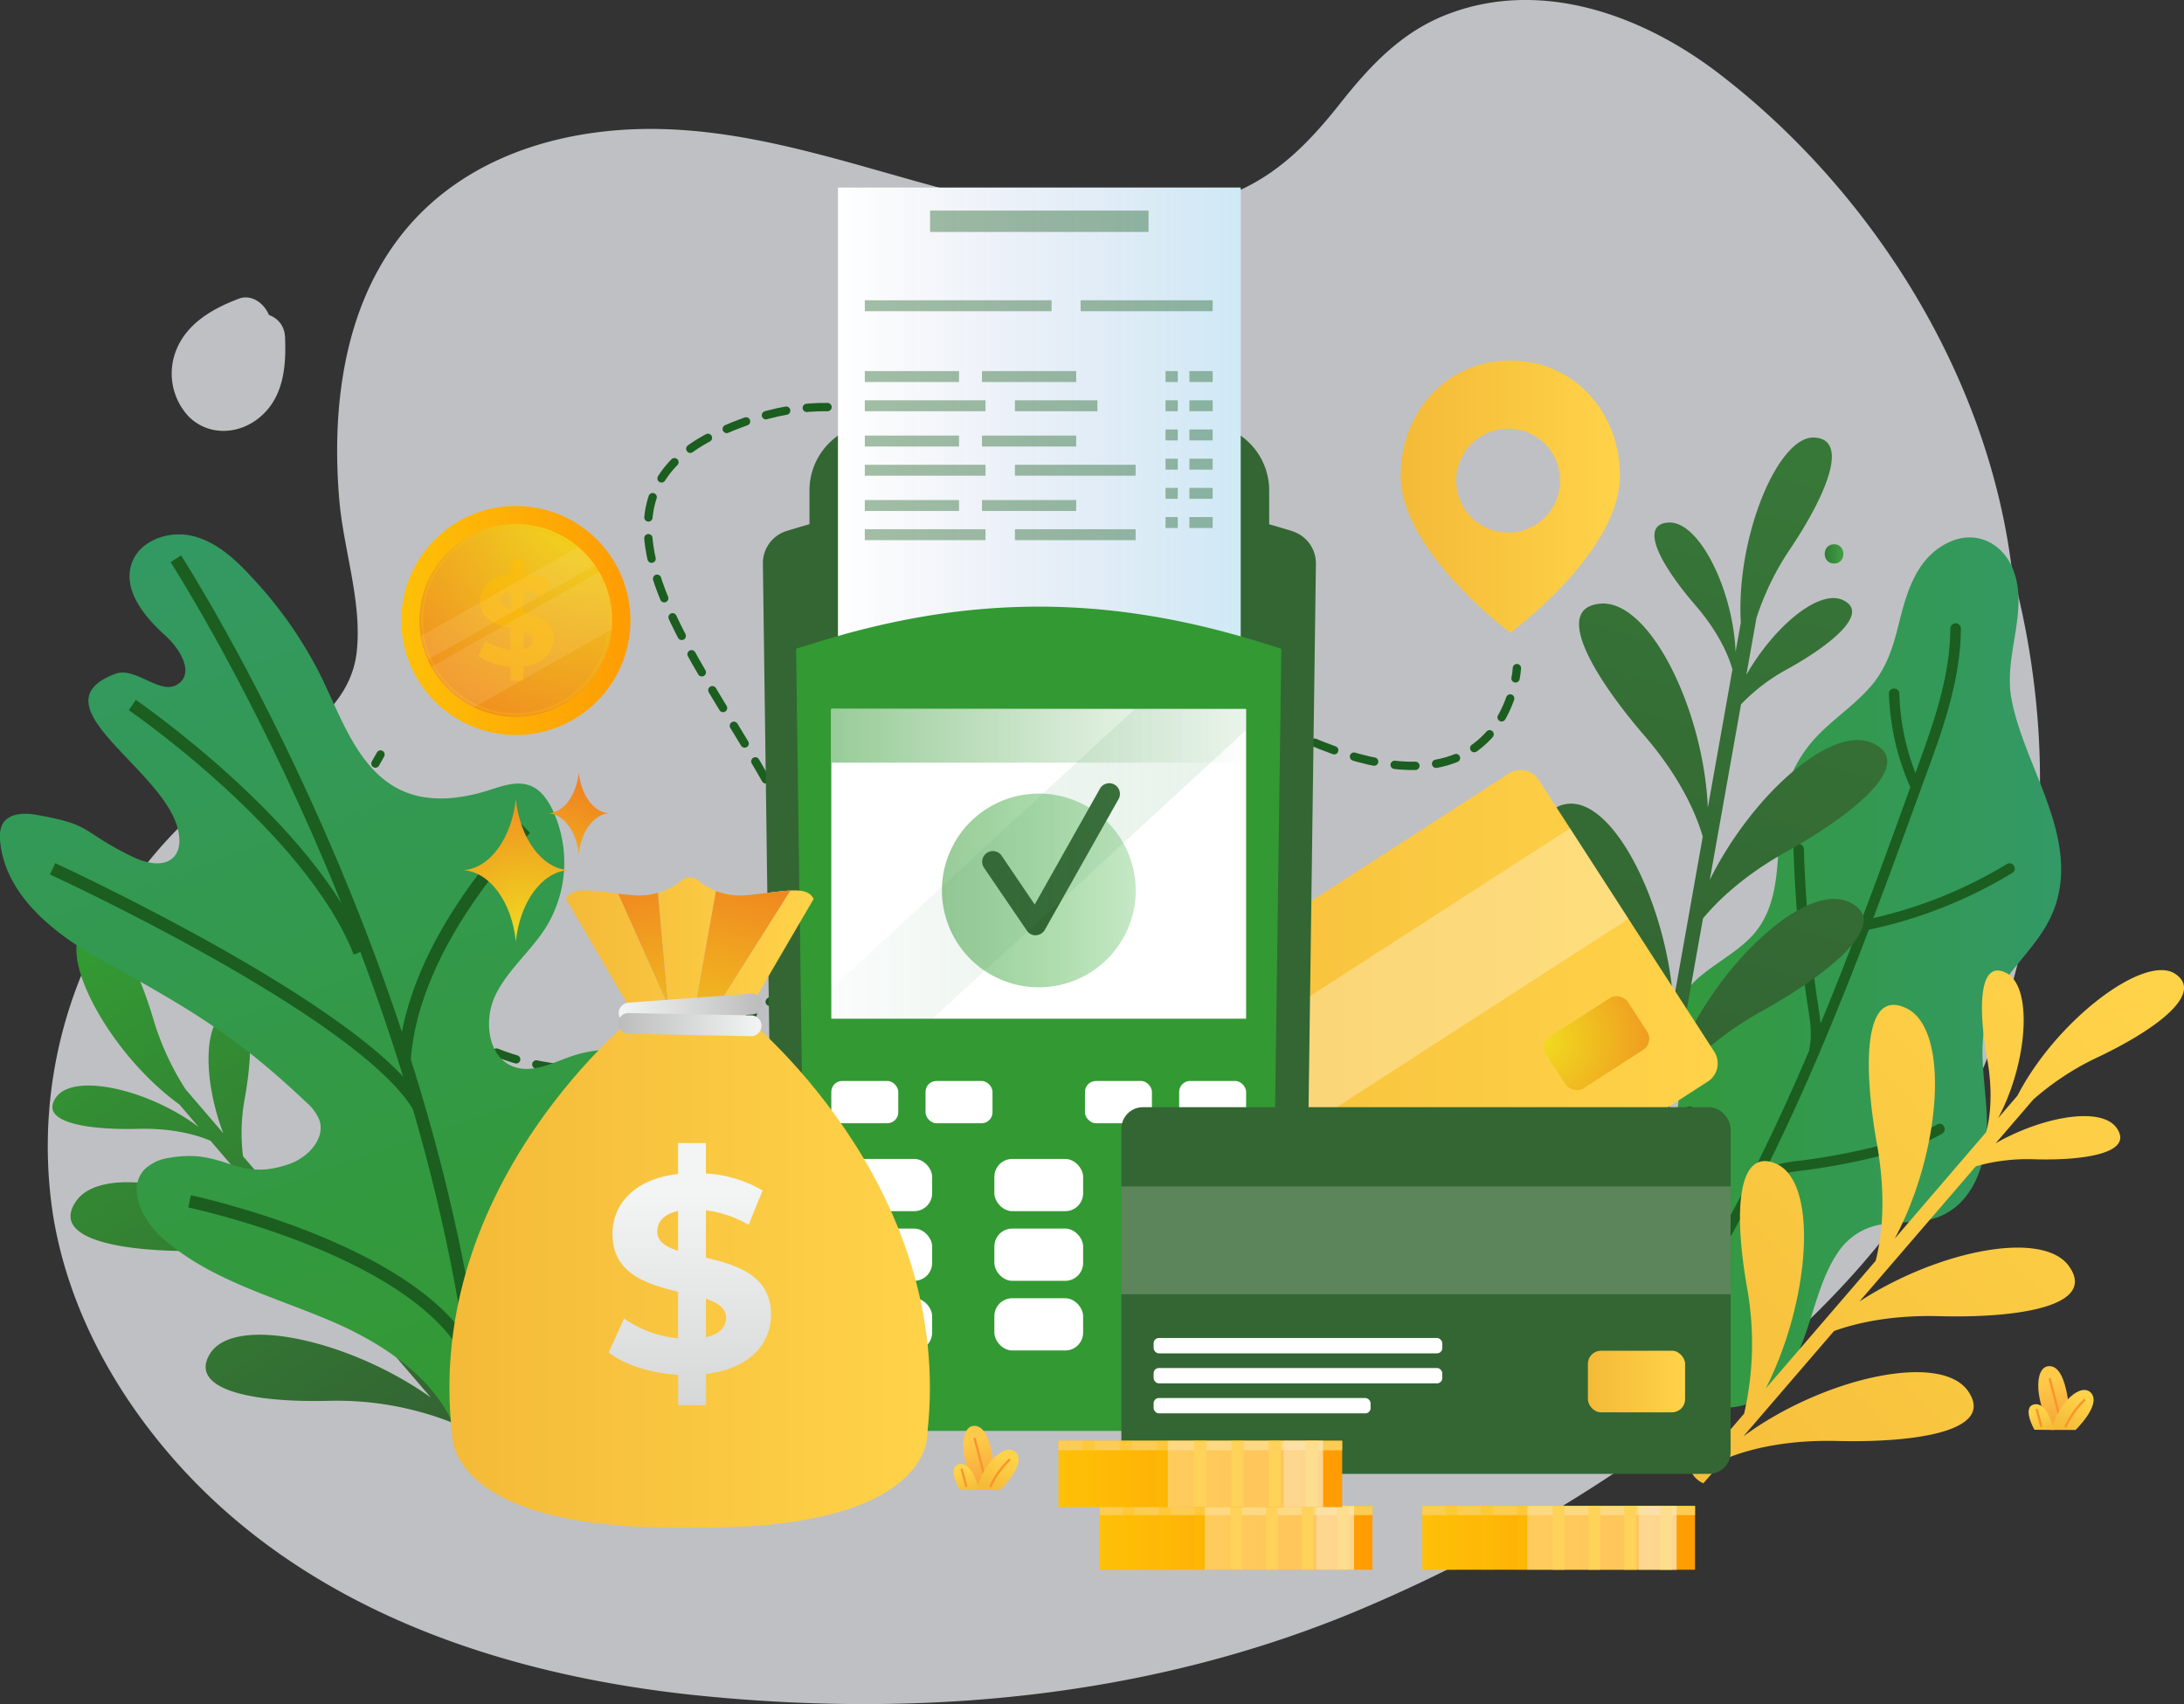 <svg xmlns="http://www.w3.org/2000/svg" xmlns:xlink="http://www.w3.org/1999/xlink" viewBox="0 0 525.39 410.06"><rect x="0" y="0" width="525.39" height="410.06" fill="#333333" stroke="none"/><defs><style>.cls-1,.cls-10,.cls-5,.cls-51,.cls-58,.cls-6{fill:none;}.cls-2{isolation:isolate;}.cls-3{opacity:0.75;}.cls-4{fill:#edeff4;}.cls-10,.cls-5,.cls-6{stroke:#1b5e20;}.cls-5,.cls-58,.cls-6{stroke-linecap:round;}.cls-5,.cls-6{stroke-linejoin:round;stroke-width:2px;}.cls-6{stroke-dasharray:5 5;}.cls-21,.cls-22,.cls-51,.cls-52,.cls-7{mix-blend-mode:multiply;}.cls-8{fill:url(#linear-gradient);}.cls-9{fill:url(#linear-gradient-2);}.cls-10,.cls-51,.cls-58{stroke-miterlimit:10;}.cls-10{stroke-width:3px;}.cls-11{fill:url(#linear-gradient-3);}.cls-12,.cls-33{fill:#1b5e20;}.cls-13{fill:url(#linear-gradient-4);}.cls-14{fill:url(#linear-gradient-5);}.cls-15{fill:url(#linear-gradient-6);}.cls-16,.cls-17,.cls-35{fill:#fff;}.cls-16,.cls-21,.cls-51{opacity:0.3;}.cls-18{fill:url(#Degradado_sin_nombre_8);}.cls-19{fill:url(#Degradado_sin_nombre_9);}.cls-20{fill:#fccc54;}.cls-21,.cls-22,.cls-53{fill:#ffbe00;}.cls-23,.cls-56{fill:#ffe6b3;}.cls-23,.cls-24,.cls-52{opacity:0.5;}.cls-24{fill:#fce8c5;}.cls-25{fill:url(#Degradado_sin_nombre_9-2);}.cls-26{fill:#363;}.cls-27{fill:url(#Degradado_sin_nombre_7);}.cls-28{fill:#393;}.cls-29{fill:url(#linear-gradient-7);}.cls-30{fill:url(#linear-gradient-8);}.cls-31{clip-path:url(#clip-path);}.cls-32{fill:url(#linear-gradient-9);}.cls-33,.cls-34{opacity:0.4;}.cls-35,.cls-56{opacity:0.2;}.cls-36{fill:url(#linear-gradient-10);}.cls-37{fill:url(#Degradado_sin_nombre_9-3);}.cls-38{fill:url(#linear-gradient-11);}.cls-39{fill:url(#Degradado_sin_nombre_14);}.cls-40{fill:url(#Degradado_sin_nombre_8-2);}.cls-41{fill:url(#Degradado_sin_nombre_14-2);}.cls-42{fill:url(#Degradado_sin_nombre_8-3);}.cls-43{fill:url(#linear-gradient-12);}.cls-44{fill:url(#Degradado_sin_nombre_2);}.cls-45{fill:url(#Degradado_sin_nombre_19);}.cls-46{fill:url(#Degradado_sin_nombre_2-2);}.cls-47{fill:url(#Degradado_sin_nombre_8-4);}.cls-48{fill:url(#Degradado_sin_nombre_8-5);}.cls-49{fill:url(#Degradado_sin_nombre_9-4);}.cls-50{fill:url(#Degradado_sin_nombre_25);}.cls-51{stroke:#ffbe00;stroke-width:0.5px;}.cls-54{opacity:0.7;}.cls-55{clip-path:url(#clip-path-2);}.cls-57{fill:url(#linear-gradient-13);}.cls-58{stroke:#f9962b;stroke-width:0.57px;}.cls-59{fill:url(#linear-gradient-14);}.cls-60{fill:url(#linear-gradient-15);}.cls-61{fill:url(#linear-gradient-16);}.cls-62{fill:url(#linear-gradient-17);}.cls-63{fill:url(#linear-gradient-18);}.cls-64{fill:url(#linear-gradient-19);}.cls-65{fill:url(#linear-gradient-20);}.cls-66{fill:url(#linear-gradient-21);}</style><linearGradient id="linear-gradient" x1="163.82" y1="508.15" x2="219.18" y2="317.46" gradientTransform="matrix(0.63, -0.77, 0.77, 0.63, -252.38, 228.4)" gradientUnits="userSpaceOnUse"><stop offset="0.32" stop-color="#363"/><stop offset="1" stop-color="#393"/></linearGradient><linearGradient id="linear-gradient-2" x1="227.86" y1="368" x2="149.95" y2="144.49" gradientUnits="userSpaceOnUse"><stop offset="0" stop-color="#393"/><stop offset="1" stop-color="#396"/></linearGradient><linearGradient id="linear-gradient-3" x1="488.47" y1="264.11" x2="602.92" y2="264.11" gradientUnits="userSpaceOnUse"><stop offset="0" stop-color="#393"/><stop offset="0.99" stop-color="#396"/></linearGradient><linearGradient id="linear-gradient-4" x1="487.02" y1="333.61" x2="542.38" y2="142.91" gradientUnits="userSpaceOnUse"><stop offset="0.32" stop-color="#363"/><stop offset="1" stop-color="#377738"/></linearGradient><linearGradient id="linear-gradient-5" x1="539.41" y1="421.33" x2="594.77" y2="230.63" gradientTransform="translate(231.15 -231.15) rotate(30.63)" gradientUnits="userSpaceOnUse"><stop offset="0" stop-color="#f4ba38"/><stop offset="1" stop-color="#ffd349"/></linearGradient><linearGradient id="linear-gradient-6" x1="353.3" y1="290.21" x2="520.31" y2="290.21" gradientTransform="matrix(1, 0, 0, 1, 0, 0)" xlink:href="#linear-gradient-5"/><radialGradient id="Degradado_sin_nombre_8" cx="483.71" cy="236.85" r="40.47" gradientTransform="translate(-3.45 36.55)" gradientUnits="userSpaceOnUse"><stop offset="0" stop-color="#f0dc20"/><stop offset="1" stop-color="#f07a20"/></radialGradient><linearGradient id="Degradado_sin_nombre_9" x1="264.56" y1="370.03" x2="330.17" y2="370.03" gradientUnits="userSpaceOnUse"><stop offset="0" stop-color="#fec008"/><stop offset="1" stop-color="#fe9c03"/></linearGradient><linearGradient id="Degradado_sin_nombre_9-2" x1="342.15" y1="370.03" x2="407.76" y2="370.03" xlink:href="#Degradado_sin_nombre_9"/><linearGradient id="Degradado_sin_nombre_7" x1="201.58" y1="101.07" x2="298.47" y2="101.07" gradientUnits="userSpaceOnUse"><stop offset="0" stop-color="#1c2d94" stop-opacity="0"/><stop offset="1" stop-color="#1094d2" stop-opacity="0.2"/></linearGradient><linearGradient id="linear-gradient-7" x1="199.98" y1="177.04" x2="299.78" y2="177.04" gradientUnits="userSpaceOnUse"><stop offset="0" stop-color="#9c9"/><stop offset="1" stop-color="#9c9" stop-opacity="0"/></linearGradient><linearGradient id="linear-gradient-8" x1="333.66" y1="244.33" x2="417.69" y2="244.33" gradientTransform="translate(414.89 -184.35) rotate(63.3)" gradientUnits="userSpaceOnUse"><stop offset="0" stop-color="#9c9"/><stop offset="1" stop-color="#6c6" stop-opacity="0"/></linearGradient><clipPath id="clip-path" transform="translate(-107.09 -30.1)"><rect class="cls-1" x="307.07" y="200.68" width="99.79" height="74.54"/></clipPath><linearGradient id="linear-gradient-9" x1="296.17" y1="236.81" x2="417.76" y2="236.81" gradientTransform="translate(-59.03 339.02) rotate(-47.36)" gradientUnits="userSpaceOnUse"><stop offset="0" stop-color="#063" stop-opacity="0"/><stop offset="1" stop-color="#9c9" stop-opacity="0.2"/></linearGradient><linearGradient id="linear-gradient-10" x1="381.99" y1="332.42" x2="405.36" y2="332.42" gradientTransform="matrix(1, 0, 0, 1, 0, 0)" xlink:href="#linear-gradient-5"/><linearGradient id="Degradado_sin_nombre_9-3" x1="254.63" y1="354.65" x2="322.87" y2="354.65" xlink:href="#Degradado_sin_nombre_9"/><linearGradient id="linear-gradient-11" x1="243.22" y1="264.81" x2="302.82" y2="264.81" gradientTransform="matrix(1, 0, 0, 1, 0, 0)" xlink:href="#linear-gradient-5"/><linearGradient id="Degradado_sin_nombre_14" x1="254.63" y1="258.32" x2="267.72" y2="258.32" gradientUnits="userSpaceOnUse"><stop offset="0" stop-color="#c5cce9"/><stop offset="1" stop-color="#a2afdb"/></linearGradient><radialGradient id="Degradado_sin_nombre_8-2" cx="274.17" cy="296.37" r="65.26" gradientTransform="matrix(1, 0, 0, 1, 0, 0)" xlink:href="#Degradado_sin_nombre_8"/><linearGradient id="Degradado_sin_nombre_14-2" x1="274.46" y1="259.13" x2="299.19" y2="259.13" xlink:href="#Degradado_sin_nombre_14"/><radialGradient id="Degradado_sin_nombre_8-3" cx="274.17" cy="296.37" r="65.26" gradientTransform="matrix(1, 0, 0, 1, 0, 0)" xlink:href="#Degradado_sin_nombre_8"/><linearGradient id="linear-gradient-12" x1="215.23" y1="334.69" x2="330.81" y2="334.69" gradientTransform="matrix(1, 0, 0, 1, 0, 0)" xlink:href="#linear-gradient-5"/><linearGradient id="Degradado_sin_nombre_2" x1="273.02" y1="413.74" x2="273.02" y2="317.25" gradientUnits="userSpaceOnUse"><stop offset="0" stop-color="#bcbcbc"/><stop offset="1" stop-color="#f3f5f4"/></linearGradient><linearGradient id="Degradado_sin_nombre_19" x1="256.04" y1="272.79" x2="290.39" y2="272.79" gradientUnits="userSpaceOnUse"><stop offset="0" stop-color="#f3f5f4"/><stop offset="1" stop-color="#bcbcbc"/></linearGradient><linearGradient id="Degradado_sin_nombre_2-2" x1="255.81" y1="276.65" x2="290.24" y2="276.65" xlink:href="#Degradado_sin_nombre_2"/><radialGradient id="Degradado_sin_nombre_8-4" cx="234.06" cy="255.71" r="43.01" gradientTransform="matrix(1, 0, 0, 1, 0, 0)" xlink:href="#Degradado_sin_nombre_8"/><radialGradient id="Degradado_sin_nombre_8-5" cx="234.06" cy="255.71" r="43.01" gradientTransform="matrix(1, 0, 0, 1, 0, 0)" xlink:href="#Degradado_sin_nombre_8"/><linearGradient id="Degradado_sin_nombre_9-4" x1="203.62" y1="179.39" x2="258.74" y2="179.39" gradientTransform="translate(370.86 -77.74) rotate(80.7)" xlink:href="#Degradado_sin_nombre_9"/><radialGradient id="Degradado_sin_nombre_25" cx="144.74" cy="116.07" r="78.54" gradientUnits="userSpaceOnUse"><stop offset="0.08" stop-color="#f0dc20"/><stop offset="1" stop-color="#f07a20"/></radialGradient><clipPath id="clip-path-2" transform="translate(-107.09 -30.1)"><circle class="cls-1" cx="231.18" cy="179.39" r="23.19"/></clipPath><linearGradient id="linear-gradient-13" x1="220.2" y1="373.99" x2="223.45" y2="362.43" gradientTransform="matrix(-1, 0, 0, 1, 823.5, 0)" gradientUnits="userSpaceOnUse"><stop offset="0" stop-color="#f4a238"/><stop offset="1" stop-color="#ffc949"/></linearGradient><linearGradient id="linear-gradient-14" x1="219.64" y1="374.38" x2="215.62" y2="366.06" gradientTransform="matrix(-1, 0, 0, 1, 823.5, 0)" xlink:href="#linear-gradient-5"/><linearGradient id="linear-gradient-15" x1="224.64" y1="374.93" x2="226.07" y2="369.57" gradientTransform="matrix(-1, 0, 0, 1, 823.5, 0)" xlink:href="#linear-gradient-5"/><linearGradient id="linear-gradient-16" x1="478.82" y1="388.36" x2="482.07" y2="376.8" xlink:href="#linear-gradient-13"/><linearGradient id="linear-gradient-17" x1="478.25" y1="388.75" x2="474.24" y2="380.44" gradientTransform="matrix(-1, 0, 0, 1, 823.5, 0)" xlink:href="#linear-gradient-5"/><linearGradient id="linear-gradient-18" x1="483.26" y1="389.3" x2="484.69" y2="383.95" gradientTransform="matrix(-1, 0, 0, 1, 823.5, 0)" xlink:href="#linear-gradient-5"/><linearGradient id="linear-gradient-19" x1="444.05" y1="149.61" x2="496.78" y2="149.61" gradientTransform="matrix(1, 0, 0, 1, 0, 0)" xlink:href="#linear-gradient-5"/><linearGradient id="linear-gradient-20" x1="548.3" y1="163.38" x2="548.3" y2="163.38" gradientUnits="userSpaceOnUse"><stop offset="0" stop-color="#2e7d32"/><stop offset="1" stop-color="#43a047"/></linearGradient><linearGradient id="linear-gradient-21" x1="546.06" y1="163.38" x2="550.55" y2="163.38" xlink:href="#linear-gradient-20"/></defs><g class="cls-2"><g id="OBJECTS"><g class="cls-3"><path class="cls-4" d="M585.24,168.61C581.2,130.13,560,94,532.43,66.29c-11.25-11.29-24-21.68-39-26.9s-32.87-4.52-45.67,5c-9.54,7.07-15.33,18.09-23.93,26.28-17.78,17-45.11,19.57-69.36,15.59s-47.33-13.52-71.59-17.48-51.58-1.26-69.3,15.78c-20.65,19.84-21.9,52.47-16.89,80.66,1.7,9.55,3.92,19.56.82,28.76-4.66,13.84-19.4,21-31.28,29.49-29.63,21.27-46,59.64-40.81,95.75,5.7,39.69,35.41,73.07,71.11,91.33S273.25,433.8,313.35,434a345.26,345.26,0,0,0,51.12-3.08c49.11-7.12,95.33-28.71,136-57.08,22.74-15.84,44.19-34.08,60.42-56.55C591.48,275.05,599,218.67,585.24,168.61Z" transform="translate(-107.09 -30.1)"/><path class="cls-4" d="M591.24,168.61C586,121.61,558,76.53,520.68,47.86c-18.22-14-42.57-23-65.19-14.4-11.35,4.31-19,12.64-26.33,21.94-7.17,9-14.72,16.79-25.6,21.23-22.13,9-46.77,5-69.09-1-24.4-6.48-48.77-15.31-74.38-14.45-22.11.75-44,8.59-57.51,26.84-13.07,17.61-15.67,41-13.88,62.25,1,12,5.51,24.6,4.21,36.62-1.21,11.23-10.26,18.18-19,24.08-9,6.1-17.93,12.05-25.47,20a109,109,0,0,0-28.63,91.26c3.41,21.49,13.94,41.34,28,57.74,32.1,37.47,80.5,53.46,128.27,58.2,53.07,5.26,106.81.41,156.35-20a370.38,370.38,0,0,0,66.09-35.7c20.94-14.15,41.07-30.08,57.54-49.37,31-36.28,45.19-83.87,41.09-131.3A197.35,197.35,0,0,0,591,167c-2-7.44-13.59-4.28-11.57,3.19,11.61,42.83,7.69,90.2-14.18,129.19-23.15,41.28-65.27,71-106.14,92.95a306.49,306.49,0,0,1-67.49,27c-25,6.54-50.54,8.78-76.32,8.73-47.36-.07-97.61-6.71-136.7-35.64-33-24.45-55.18-64.87-46-106.51a97.87,97.87,0,0,1,30.82-52.59c14.66-12.81,37.13-20.55,40.93-42.1,2.07-11.74-1.55-23.27-3-34.85a121.91,121.91,0,0,1-.28-31.53c2.79-20.45,13.59-38.77,33.4-46.58,45-17.74,90.84,14.15,135.89,15.59,20.65.66,42.38-4.32,57.72-18.92,8.18-7.79,13.61-18.37,22.64-25.29,8.44-6.46,19.46-8.34,29.84-7.1,22.65,2.7,40.95,20.11,55.5,36.34,15.09,16.83,27.73,36.38,35.49,57.68a138.46,138.46,0,0,1,7.71,32.09C580.08,176.2,592.09,176.28,591.24,168.61Z" transform="translate(-107.09 -30.1)"/></g><path class="cls-5" d="M472,190.86a21.31,21.31,0,0,1-.33,2.47" transform="translate(-107.09 -30.1)"/><path class="cls-6" d="M470.39,198.16c-3.62,10.26-15.25,25.83-52.27,8.32-55.7-26.34-77.32-99.29-137.32-72.69s53.9,102.7,14,135.35c-57.9,47.39-120.13-6.85-98.51-53.07" transform="translate(-107.09 -30.1)"/><path class="cls-5" d="M197.4,213.83c.39-.73.8-1.45,1.23-2.18" transform="translate(-107.09 -30.1)"/><g class="cls-7"><path class="cls-8" d="M218.85,318.32c-10.55,5.12-8.37,34.25,2.58,55.08L199.67,348c-1-5.28-1.82-13.91.27-25.53,3.25-18.06,3.5-37.89-7.06-32.76-9.9,4.8-8.58,30.77.67,51.17l-28-32.57a45.74,45.74,0,0,1,.48-14.24c2-11.38,2.21-23.87-4.45-20.64-5.77,2.8-5.49,17-.78,29.34l-9.06-10.55a66.2,66.2,0,0,1-7.4-15.71c-4.47-15.34-11.54-29-17.41-22.53s6.72,29.87,23.3,41.87l4.66,5.43c-11.92-9-30.12-13.22-34.35-7.09s8.17,7.83,19.73,7.53c8.8-.22,14.62,1.64,17.47,2.88l22,25.66c-18.93-14.13-47.66-20.83-54.35-11.13s13,12.42,31.31,11.94c13.87-.35,23.07,2.57,27.63,4.54l26.4,30.76c-18.92-13.58-47.45-20.32-53.25-10.33-4.48,7.7,7.8,11.57,28.5,11.13A75.58,75.58,0,0,1,216,372.46L228.44,387a5.91,5.91,0,0,0,2.66-2.28l-4.95-5.77c-1.24-4.86-2.67-14.33-.24-27.82C229.16,333,229.41,313.2,218.85,318.32Z" transform="translate(-107.09 -30.1)"/></g><path class="cls-9" d="M218,378.8c-3-14.92-17.2-24.82-31.2-30.8s-29.37-9.94-40.72-20.08c-4.73-4.22-8.57-11.87-4.2-16.46a10.62,10.62,0,0,1,5.94-2.76c13.5-2.42,15.93,6,28.87,1.48,4.48-1.57,8.75-6.1,7.23-10.59a11.25,11.25,0,0,0-3.17-4.27c-17-16.12-28.35-22.67-48.88-34-11.58-6.36-23.56-15.7-24.75-28.86a6.87,6.87,0,0,1,.6-4.11c1.47-2.54,5.07-2.72,8-2.21,14.07,2.46,10.37,3.83,23.21,10.09,3.29,1.6,7.82,2.68,10.16-.15,1.48-1.79,1.32-4.42.74-6.67-3.76-14.57-34.51-29.7-15.09-37.15,5.08-1.94,11.11,5.6,15.41,2.27,3.64-2.82.09-8.45-3.32-11.53-5-4.51-10.19-10.82-8.1-17.21,1.84-5.62,8.9-8.12,14.65-6.73s10.34,5.61,14.34,10a100.22,100.22,0,0,1,16.38,23.34c5.18,10.49,9.15,23.2,19.84,28,6.38,2.84,13.83,2,20.48-.07,3.41-1.09,7.13-2.5,10.42-1.11,2.42,1,4,3.35,5.16,5.71a29.83,29.83,0,0,1-1.54,28.25c-3.6,5.75-9.14,10.18-12.13,16.26s-1.94,15.18,4.46,17.38c4.61,1.59,9.45-1.11,14.07-2.66,8.5-2.85,18.47-1.58,25.52,4s10.66,15.42,8.09,24c-4.58,15.39-23.76,20-36.08,30.27a42.79,42.79,0,0,0-14.56,38.48" transform="translate(-107.09 -30.1)"/><path class="cls-10" d="M149.39,164.56s66,101.89,74,215.88" transform="translate(-107.09 -30.1)"/><path class="cls-10" d="M138.92,199.75s42.78,29.36,54.67,59.49" transform="translate(-107.09 -30.1)"/><path class="cls-10" d="M233.57,229.45s-27.25,26.66-29.16,55.74" transform="translate(-107.09 -30.1)"/><path class="cls-10" d="M119.75,239.16s74.24,34.14,88,57.12" transform="translate(-107.09 -30.1)"/><path class="cls-10" d="M268.8,302.13S221,315.91,219.5,347.35" transform="translate(-107.09 -30.1)"/><path class="cls-10" d="M152.69,319.17s57.91,12.19,68.49,39.48" transform="translate(-107.09 -30.1)"/><path class="cls-11" d="M590.92,197.93c-1.8-10.23,4.31-21,.44-30.83-2.48-6.31-8.85-9.48-15.2-6.63-8.06,3.62-10.42,12.15-12.35,20-1.38,5.55-3,10.63-6.87,15-3.32,3.76-7.43,6.7-11.07,10.11-6.42,6-9.46,12.8-10.41,21.48-1.05,9.63.16,20.75-7,28.36-5.86,6.21-15.58,9.15-18.32,18-3,9.65,5.51,22.73-3.45,30.14-3.79,3.13-8.26,4.73-11.54,8.56a27.66,27.66,0,0,0-5.47,10.22,27.32,27.32,0,0,0,3.74,23.78,1.38,1.38,0,0,0,.78.55c4,7.38,8.73,14.89,16.21,19.08,6.62,3.71,15.05,4.53,21.45-.07,10.9-7.84,10.24-23.86,17.39-34.24a15.32,15.32,0,0,1,10.36-6.7c4.88-.89,9.95-.05,14.58-2.15,6.79-3.07,9.73-10.27,10.62-17.25,1.35-10.58-2.9-21.58.64-31.92,3.19-9.27,12.08-15.1,15.64-24.2C607.9,231.74,593.86,214.63,590.92,197.93Z" transform="translate(-107.09 -30.1)"/><path class="cls-12" d="M576.26,181.33c-.06,12.87-4.89,25-9.19,37-4.17,11.57-8.36,23.13-12.74,34.63-8.69,22.83-18.14,45.42-29.57,67a343.45,343.45,0,0,1-21.3,35.23c-.91,1.33,1.25,2.58,2.16,1.26,14-20.26,25.54-42.16,35.53-64.67s18.57-45.78,27-69c4.82-13.36,10.58-27,10.65-41.46a1.25,1.25,0,0,0-2.5,0Z" transform="translate(-107.09 -30.1)"/><path class="cls-12" d="M520,332.36q-2.34-17.62-5.35-35.16c-.27-1.58-2.68-.91-2.41.66q3,17.2,5.26,34.5c.21,1.57,2.71,1.59,2.5,0Z" transform="translate(-107.09 -30.1)"/><path class="cls-12" d="M531.16,314c3.33-1.54,7-1.9,10.63-2.39q5.85-.78,11.61-2t11.18-2.77a36.88,36.88,0,0,0,9.76-4c1.35-.86.1-3-1.27-2.16a36.13,36.13,0,0,1-9.82,4q-5.67,1.61-11.45,2.78c-3.8.77-7.62,1.39-11.46,1.9a34.7,34.7,0,0,0-10.44,2.54c-1.46.67-.19,2.83,1.26,2.15Z" transform="translate(-107.09 -30.1)"/><path class="cls-12" d="M544.79,283.06c.77-3.84.2-7.64-.39-11.46q-.95-6.24-1.64-12.52-1.35-12.27-1.72-24.63a1.25,1.25,0,0,0-2.5,0q.38,12.11,1.67,24.15.63,5.88,1.49,11.73c.59,4,1.48,8.06.68,12.06-.31,1.57,2.1,2.24,2.41.67Z" transform="translate(-107.09 -30.1)"/><path class="cls-12" d="M556.44,253.85a110.31,110.31,0,0,0,34.71-13.69,1.25,1.25,0,0,0-1.26-2.16,108.3,108.3,0,0,1-34.11,13.44c-1.58.33-.91,2.74.66,2.41Z" transform="translate(-107.09 -30.1)"/><path class="cls-12" d="M569.09,218.93A56.56,56.56,0,0,1,564,197c0-1.6-2.55-1.61-2.5,0a59.83,59.83,0,0,0,5.44,23.16c.67,1.46,2.83.19,2.16-1.26Z" transform="translate(-107.09 -30.1)"/><path class="cls-13" d="M551.91,247.14c-10.64-4.92-31.81,15.21-41,36.87l5.85-32.9c3.42-4.16,9.62-10.22,19.94-16,16-8.92,31.54-21.27,20.89-26.2-10-4.62-29.26,12.84-39.19,32.91l7.52-42.25A45.31,45.31,0,0,1,537.25,191c10.11-5.62,19.88-13.41,13.16-16.52-5.83-2.7-16.67,6.54-23.21,18l2.43-13.69a66.38,66.38,0,0,1,7.48-15.67c9-13.18,15.18-27.32,6.42-27.74s-18.87,24.11-17.66,44.54l-1.26,7c-.61-14.91-8.83-31.69-16.26-31.08s-.88,11.27,6.67,20c5.75,6.67,8,12.35,8.83,15.35l-5.92,33.28c-1-23.6-14-50.08-25.79-49.12s-1.41,17.9,10.57,31.8c9.05,10.51,12.62,19.48,14,24.26l-7.09,39.91c-1.47-23.24-14.31-49.59-25.72-47.76-8.8,1.41-4,13.36,9.42,29.11a75.48,75.48,0,0,1,14.9,26.51L504.85,298a5.89,5.89,0,0,0,3.46.61l1.33-7.48c3-4,9.41-11.14,21.38-17.79C547.06,264.42,562.57,252.07,551.91,247.14Z" transform="translate(-107.09 -30.1)"/><path class="cls-14" d="M580.56,364.86c-6.64-9.66-35.12-3.12-54.06,10.84l21.79-25.33c5.07-1.83,13.49-3.89,25.29-3.57,18.35.49,38-2.24,31.32-11.91-6.23-9.07-31.71-3.86-50.48,8.36l28-32.53a45.73,45.73,0,0,1,14.15-1.67c11.56.32,23.94-1.4,19.74-7.5-3.64-5.29-17.68-2.87-29.13,3.63l9.07-10.54A66.44,66.44,0,0,1,610.66,285c14.49-6.73,27-15.78,19.66-20.6s-28.52,11.14-37.9,29.33l-4.66,5.42c7.06-13.13,8.54-31.77,1.84-35s-6.51,9.26-4.48,20.64c1.55,8.67.58,14.7-.22,17.71l-22,25.63c11.13-20.84,13.43-50.25,2.83-55.41s-10.33,14.68-7.1,32.75c2.44,13.66.93,23.19-.32,28l-26.45,30.73c10.58-20.75,13-50,2.21-54.21-8.29-3.27-10.27,9.46-6.72,29.86a75.54,75.54,0,0,1-.69,30.4l-12.46,14.47a5.9,5.9,0,0,0,2.66,2.29l5-5.76c4.62-2,13.77-4.79,27.46-4.42C567.58,377.26,587.22,374.53,580.56,364.86Z" transform="translate(-107.09 -30.1)"/><path class="cls-15" d="M517.93,290.34,403.53,364.2a5.2,5.2,0,0,1-7.18-1.54l-42.22-65.41a5.19,5.19,0,0,1,1.54-7.18l114.4-73.86a5.2,5.2,0,0,1,7.18,1.55l42.23,65.4A5.2,5.2,0,0,1,517.93,290.34Z" transform="translate(-107.09 -30.1)"/><rect class="cls-16" x="356.97" y="267.09" width="146.56" height="25.93" transform="translate(-190.2 248.05) rotate(-32.85)"/><rect class="cls-17" x="383.4" y="316.21" width="69.44" height="3.69" rx="1.26" transform="matrix(0.84, -0.54, 0.54, 0.84, -212.75, 247.54)"/><rect class="cls-17" x="387.32" y="322.28" width="69.44" height="3.69" rx="1.26" transform="translate(-215.42 250.64) rotate(-32.85)"/><rect class="cls-17" x="392.61" y="333.02" width="52.19" height="3.69" rx="1.26" transform="translate(-221.78 250.55) rotate(-32.85)"/><rect class="cls-18" x="479.52" y="273.72" width="23.38" height="14.82" rx="3.14" transform="translate(-181.04 281.28) rotate(-32.85)"/><rect class="cls-19" x="264.56" y="362.36" width="65.61" height="15.35"/><rect class="cls-20" x="264.56" y="362.36" width="65.61" height="2.2"/><rect class="cls-21" x="270.1" y="362.36" width="2.85" height="15.35"/><rect class="cls-21" x="278.71" y="362.36" width="2.85" height="15.35"/><rect class="cls-21" x="287.32" y="362.36" width="2.85" height="15.35"/><rect class="cls-22" x="295.94" y="362.36" width="2.85" height="15.35"/><rect class="cls-22" x="304.55" y="362.36" width="2.85" height="15.35"/><rect class="cls-22" x="313.16" y="362.36" width="2.85" height="15.35"/><rect class="cls-22" x="321.77" y="362.36" width="2.85" height="15.35"/><rect class="cls-23" x="289.84" y="362.36" width="35.9" height="15.35"/><rect class="cls-24" x="316.63" y="362.36" width="9.1" height="15.35"/><rect class="cls-25" x="342.15" y="362.36" width="65.61" height="15.35"/><rect class="cls-20" x="342.15" y="362.36" width="65.61" height="2.2"/><rect class="cls-21" x="347.7" y="362.36" width="2.85" height="15.35"/><rect class="cls-21" x="356.31" y="362.36" width="2.85" height="15.35"/><rect class="cls-21" x="364.92" y="362.36" width="2.85" height="15.35"/><rect class="cls-22" x="373.53" y="362.36" width="2.85" height="15.35"/><rect class="cls-22" x="382.14" y="362.36" width="2.85" height="15.35"/><rect class="cls-22" x="390.75" y="362.36" width="2.85" height="15.35"/><rect class="cls-22" x="399.37" y="362.36" width="2.85" height="15.35"/><rect class="cls-23" x="367.43" y="362.36" width="35.9" height="15.35"/><rect class="cls-24" x="394.23" y="362.36" width="9.1" height="15.35"/><path class="cls-26" d="M417.9,157.88q-2.76-.85-5.49-1.63v-8.12A16.11,16.11,0,0,0,396.3,132H317.93a16.11,16.11,0,0,0-16.11,16.11v8.12q-2.73.78-5.49,1.63h0a8.11,8.11,0,0,0-5.72,7.87l2.46,182A27,27,0,0,0,320,374.37h74.19a27,27,0,0,0,27-26.59l2.46-182a8.11,8.11,0,0,0-5.72-7.87Z" transform="translate(-107.09 -30.1)"/><rect class="cls-17" x="201.58" y="45.13" width="96.88" height="111.89"/><rect class="cls-27" x="201.58" y="45.13" width="96.88" height="111.89"/><path class="cls-28" d="M298.6,186.19l5.09-1.57c36.77-11.4,69.78-11.4,106.56,0l5.08,1.57L413.1,351.07a23.62,23.62,0,0,1-23.62,23.3h-65a23.63,23.63,0,0,1-23.63-23.3Z" transform="translate(-107.09 -30.1)"/><rect class="cls-17" x="199.98" y="170.58" width="99.79" height="74.54"/><rect class="cls-29" x="199.98" y="170.58" width="99.79" height="12.93"/><circle class="cls-30" cx="356.97" cy="244.33" r="23.31" transform="translate(-128.77 423.38) rotate(-63.3)"/><path class="cls-26" d="M356.23,255.16a2.54,2.54,0,0,1-2.11-1.13l-10.39-15.25a2.57,2.57,0,0,1,4.24-2.89L356,247.74l15.77-28a2.57,2.57,0,0,1,4.47,2.52l-17.8,31.57a2.56,2.56,0,0,1-2.13,1.3Z" transform="translate(-107.09 -30.1)"/><rect class="cls-17" x="199.98" y="260.1" width="16.11" height="10.17" rx="2.62"/><rect class="cls-17" x="222.65" y="260.1" width="16.11" height="10.17" rx="2.62"/><rect class="cls-17" x="261" y="260.1" width="16.11" height="10.17" rx="2.63"/><rect class="cls-17" x="283.66" y="260.1" width="16.11" height="10.17" rx="2.63"/><rect class="cls-17" x="202.89" y="278.86" width="21.35" height="12.57" rx="4.3"/><rect class="cls-17" x="239.21" y="278.86" width="21.35" height="12.57" rx="4.3"/><rect class="cls-17" x="275.52" y="278.86" width="21.35" height="12.57" rx="4.3"/><rect class="cls-17" x="202.89" y="295.62" width="21.35" height="12.57" rx="4.3"/><rect class="cls-17" x="239.21" y="295.62" width="21.35" height="12.57" rx="4.3"/><rect class="cls-17" x="275.52" y="295.62" width="21.35" height="12.57" rx="4.3"/><rect class="cls-17" x="202.89" y="312.38" width="21.35" height="12.57" rx="4.3"/><rect class="cls-17" x="239.21" y="312.38" width="21.35" height="12.57" rx="4.3"/><rect class="cls-17" x="275.52" y="312.38" width="21.35" height="12.57" rx="4.3"/><g class="cls-31"><rect class="cls-32" x="346.04" y="164.23" width="21.86" height="145.16" transform="translate(182.3 -216.3) rotate(47.36)"/></g><rect class="cls-33" x="223.75" y="50.67" width="52.55" height="5.14"/><g class="cls-34"><line class="cls-12" x1="208.04" y1="81.15" x2="291.72" y2="81.15"/><line class="cls-12" x1="208.04" y1="66.32" x2="291.72" y2="66.32"/><line class="cls-12" x1="208.04" y1="140.27" x2="291.72" y2="140.27"/><rect class="cls-12" x="208.04" y="89.29" width="22.67" height="2.63"/><rect class="cls-12" x="236.22" y="89.29" width="22.67" height="2.63"/><rect class="cls-12" x="286.13" y="89.29" width="5.59" height="2.63"/><rect class="cls-12" x="286.13" y="96.32" width="5.59" height="2.63"/><rect class="cls-12" x="286.13" y="103.34" width="5.59" height="2.63"/><rect class="cls-12" x="286.13" y="110.37" width="5.59" height="2.63"/><rect class="cls-12" x="286.13" y="117.39" width="5.59" height="2.63"/><rect class="cls-12" x="286.13" y="124.42" width="5.59" height="2.63"/><rect class="cls-12" x="280.39" y="89.29" width="2.94" height="2.63"/><rect class="cls-12" x="280.39" y="96.32" width="2.94" height="2.63"/><rect class="cls-12" x="280.39" y="103.34" width="2.94" height="2.63"/><rect class="cls-12" x="280.39" y="110.37" width="2.94" height="2.63"/><rect class="cls-12" x="280.39" y="117.39" width="2.94" height="2.63"/><rect class="cls-12" x="280.39" y="124.42" width="2.94" height="2.63"/><rect class="cls-12" x="208.04" y="96.32" width="29.04" height="2.63"/><rect class="cls-12" x="244.15" y="96.32" width="19.84" height="2.63"/><rect class="cls-12" x="208.04" y="104.81" width="22.67" height="2.63"/><rect class="cls-12" x="236.22" y="104.81" width="22.67" height="2.63"/><rect class="cls-12" x="208.04" y="111.83" width="29.04" height="2.63"/><rect class="cls-12" x="208.04" y="72.25" width="44.93" height="2.63"/><rect class="cls-12" x="259.96" y="72.25" width="31.76" height="2.63"/><rect class="cls-12" x="244.15" y="111.83" width="29.04" height="2.63"/><rect class="cls-12" x="208.04" y="120.32" width="22.67" height="2.63"/><rect class="cls-12" x="236.22" y="120.32" width="22.67" height="2.63"/><rect class="cls-12" x="208.04" y="127.34" width="29.04" height="2.63"/><rect class="cls-12" x="244.15" y="127.34" width="29.04" height="2.63"/></g><rect class="cls-26" x="269.76" y="266.41" width="146.56" height="88.23" rx="5.19"/><rect class="cls-35" x="269.76" y="285.48" width="146.56" height="25.93"/><rect class="cls-17" x="277.52" y="321.95" width="69.44" height="3.69" rx="1.26"/><rect class="cls-17" x="277.52" y="329.17" width="69.44" height="3.69" rx="1.26"/><rect class="cls-17" x="277.52" y="336.39" width="52.19" height="3.69" rx="1.26"/><rect class="cls-36" x="381.99" y="325.01" width="23.38" height="14.82" rx="3.14"/><rect class="cls-37" x="254.63" y="346.67" width="68.25" height="15.97"/><rect class="cls-20" x="254.63" y="346.67" width="68.25" height="2.29"/><rect class="cls-21" x="260.39" y="346.67" width="2.97" height="15.97"/><rect class="cls-21" x="269.35" y="346.67" width="2.97" height="15.97"/><rect class="cls-21" x="278.31" y="346.67" width="2.97" height="15.97"/><rect class="cls-22" x="287.27" y="346.67" width="2.97" height="15.97"/><rect class="cls-22" x="296.23" y="346.67" width="2.97" height="15.97"/><rect class="cls-22" x="305.18" y="346.67" width="2.97" height="15.97"/><rect class="cls-22" x="314.14" y="346.67" width="2.97" height="15.97"/><rect class="cls-23" x="280.92" y="346.67" width="37.34" height="15.97"/><rect class="cls-24" x="308.8" y="346.67" width="9.47" height="15.97"/><path class="cls-38" d="M286.9,245.48A16,16,0,0,1,275,241.94a3,3,0,0,0-3.91,0,16,16,0,0,1-11.93,3.54c-9.18-.87-14.28-2.42-15.92.93l19,32.53L273,288.38l10.82-9.44,19-32.53C301.19,243.06,296.09,244.61,286.9,245.48Z" transform="translate(-107.09 -30.1)"/><path class="cls-39" d="M265.35,244.94a16.68,16.68,0,0,1-6.21.54c-1.18-.11-2.3-.23-3.35-.36l11.93,26.59Z" transform="translate(-107.09 -30.1)"/><path class="cls-40" d="M265.35,244.94a16.68,16.68,0,0,1-6.21.54c-1.18-.11-2.3-.23-3.35-.36l11.93,26.59Z" transform="translate(-107.09 -30.1)"/><path class="cls-41" d="M278.61,273.88l18.59-29.49c-2.58.13-6,.68-10.3,1.09a16.39,16.39,0,0,1-7.58-1l-4.86,27.23Z" transform="translate(-107.09 -30.1)"/><path class="cls-42" d="M278.61,273.88l18.59-29.49c-2.58.13-6,.68-10.3,1.09a16.39,16.39,0,0,1-7.58-1l-4.86,27.23Z" transform="translate(-107.09 -30.1)"/><path class="cls-43" d="M285.36,273.88l-.35,0v-2.13l-12,1.07-12-1.07v2.13l-.35,0s-51.78,40.64-44.81,101.38c0,0-1.44,23.31,57.14,22.39,58.59.92,57.15-22.39,57.15-22.39C337.14,314.52,285.36,273.88,285.36,273.88Z" transform="translate(-107.09 -30.1)"/><path class="cls-44" d="M276.91,332.73V321.32a27.31,27.31,0,0,1,10.27,3.49l3.36-8.26a30.43,30.43,0,0,0-13.63-4.09v-7.32h-6.7v7.45c-10.61,1.21-15.78,7.32-15.78,14.43,0,9.6,8.33,12.08,15.78,13.89v11.21a27.11,27.11,0,0,1-13-4.76l-3.69,8.18c3.69,2.89,10.06,5,16.71,5.37v7.31h6.7v-7.51c10.54-1.28,15.64-7.32,15.64-14.3C292.55,337,284.36,334.47,276.91,332.73Zm-6.7-1.68c-3-.94-5-2.22-5-4.57s1.41-4.16,5-5Zm6.7,20.8v-9.26c2.89,1,4.84,2.28,4.84,4.63C281.75,349.37,280.27,351.11,276.91,351.85Z" transform="translate(-107.09 -30.1)"/><path class="cls-45" d="M258.53,276.36a2.49,2.49,0,0,1-.18-5l29.37-2.17a2.49,2.49,0,1,1,.37,5l-29.38,2.17Z" transform="translate(-107.09 -30.1)"/><path class="cls-46" d="M287.75,279.42h-.05l-29.45-.56a2.49,2.49,0,0,1,.05-5h.05l29.45.56a2.49,2.49,0,0,1-.05,5Z" transform="translate(-107.09 -30.1)"/><path class="cls-47" d="M231.18,222.36c-1,9.36-6.15,16.58-12.52,17.12,6.37.53,11.55,7.75,12.52,17.11,1-9.36,6.15-16.58,12.52-17.11C237.33,238.94,232.15,231.72,231.18,222.36Z" transform="translate(-107.09 -30.1)"/><path class="cls-48" d="M246.32,216c-.55,5.36-3.52,9.5-7.17,9.8,3.65.31,6.62,4.45,7.17,9.81.56-5.36,3.53-9.5,7.18-9.81C249.85,225.5,246.88,221.36,246.32,216Z" transform="translate(-107.09 -30.1)"/><circle class="cls-49" cx="231.18" cy="179.39" r="27.56" transform="translate(-90.29 348.45) rotate(-80.7)"/><circle class="cls-50" cx="124.09" cy="149.29" r="23.19"/><circle class="cls-51" cx="231.18" cy="179.39" r="22.55" transform="translate(-129.29 295.65) rotate(-67.82)"/><g class="cls-52"><path class="cls-53" d="M233,190.41v3.48h-3.1V190.5a14.73,14.73,0,0,1-7.74-2.48l1.71-3.79a12.46,12.46,0,0,0,6,2.2v-5.19c-3.45-.83-7.31-2-7.31-6.43,0-3.29,2.4-6.12,7.31-6.68v-3.45H233v3.39a14.08,14.08,0,0,1,6.31,1.89l-1.55,3.83a12.65,12.65,0,0,0-4.76-1.62v5.28c3.45.81,7.24,2,7.24,6.34C240.22,187,237.86,189.82,233,190.41Zm-3.1-13.73v-4.42c-1.65.38-2.3,1.28-2.3,2.3S228.51,176.24,229.88,176.68Zm5.34,7.48c0-1.08-.9-1.67-2.24-2.14v4.29C234.54,186,235.22,185.16,235.22,184.16Z" transform="translate(-107.09 -30.1)"/></g><g class="cls-54"><g class="cls-55"><rect class="cls-56" x="227.36" y="155.46" width="13.49" height="59.44" transform="translate(173.01 -139.85) rotate(60.52)"/><polygon class="cls-56" points="99.08 160.91 94.61 156.79 146.36 127.53 150.83 131.65 99.08 160.91"/></g></g><path class="cls-57" d="M605,371.39s-.33-11.65-4.35-12.51-4.59,7.26,0,15.29Z" transform="translate(-107.09 -30.1)"/><path class="cls-58" d="M600.19,361.94s.81,2.83,2.74,10.78" transform="translate(-107.09 -30.1)"/><path class="cls-59" d="M606.4,374.17s6.12-5.92,3.82-8.79-8,2.1-9.56,8.79Z" transform="translate(-107.09 -30.1)"/><path class="cls-58" d="M608.5,367a21.87,21.87,0,0,0-4.49,6.31" transform="translate(-107.09 -30.1)"/><path class="cls-60" d="M601.22,374.17s-1.56-6.74-4.72-6.16,0,6.12,0,6.12Z" transform="translate(-107.09 -30.1)"/><line class="cls-58" x1="489.99" y1="339.24" x2="491.04" y2="343.16"/><path class="cls-61" d="M346.39,385.76s-.33-11.65-4.34-12.51-4.59,7.26,0,15.3Z" transform="translate(-107.09 -30.1)"/><path class="cls-58" d="M341.57,376.31s.81,2.83,2.75,10.78" transform="translate(-107.09 -30.1)"/><path class="cls-62" d="M347.78,388.55s6.12-5.93,3.83-8.8-8,2.1-9.56,8.8Z" transform="translate(-107.09 -30.1)"/><path class="cls-58" d="M349.89,381.37a21.8,21.8,0,0,0-4.5,6.31" transform="translate(-107.09 -30.1)"/><path class="cls-63" d="M342.61,388.55s-1.57-6.74-4.72-6.17,0,6.12,0,6.12Z" transform="translate(-107.09 -30.1)"/><line class="cls-58" x1="231.37" y1="353.62" x2="232.43" y2="357.54"/><path class="cls-64" d="M470.42,116.85c-15.29,0-26.37,12.39-26.37,27.68,0,18.33,26.37,37.83,26.37,37.83s26.36-19.34,26.36-37.83C496.78,129.24,485.7,116.85,470.42,116.85Zm-.52,41.4a12.5,12.5,0,1,1,12.5-12.5A12.5,12.5,0,0,1,469.9,158.25Z" transform="translate(-107.09 -30.1)"/><g class="cls-3"><path class="cls-4" d="M160.87,112.8a7.34,7.34,0,0,0-.72,11.1,13.22,13.22,0,0,0,6-16.19c-4.5,1.62-9.06,4.21-11,8.56s0,10.65,4.74,11.54c3.67.7,7.26-2.13,8.73-5.56s1.32-7.3,1.15-11" transform="translate(-107.09 -30.1)"/><path class="cls-4" d="M156.66,108.59c-6.09,4.84-5.91,14.16-.72,19.52a6.08,6.08,0,0,0,7.22.93,19.34,19.34,0,0,0,8.71-22.92c-1-2.81-4.13-5.36-7.32-4.15-6.35,2.4-12.68,6-15.2,12.72a15.14,15.14,0,0,0,3.11,15.61c4.66,4.69,11.78,4.42,16.77.49,6.07-4.78,6.74-12.37,6.43-19.57-.33-7.63-12.24-7.67-11.91,0,.13,2.83.63,6.43-.83,9-.7,1.25-1.6,2.07-2.22,1.37-3.11-3.51,5-7.42,7-8.17l-7.33-4.16c1.33,3.72.28,7.45-3.24,9.47l7.21.93c-1-1-.2-2,.72-2.68,2.54-2,2.07-6.31,0-8.42-2.46-2.52-5.92-2-8.42,0Z" transform="translate(-107.09 -30.1)"/></g><path class="cls-65" d="M548.3,163.38" transform="translate(-107.09 -30.1)"/><path class="cls-66" d="M548.3,165.7c3,0,3-4.64,0-4.64s-3,4.64,0,4.64Z" transform="translate(-107.09 -30.1)"/></g></g></svg>
